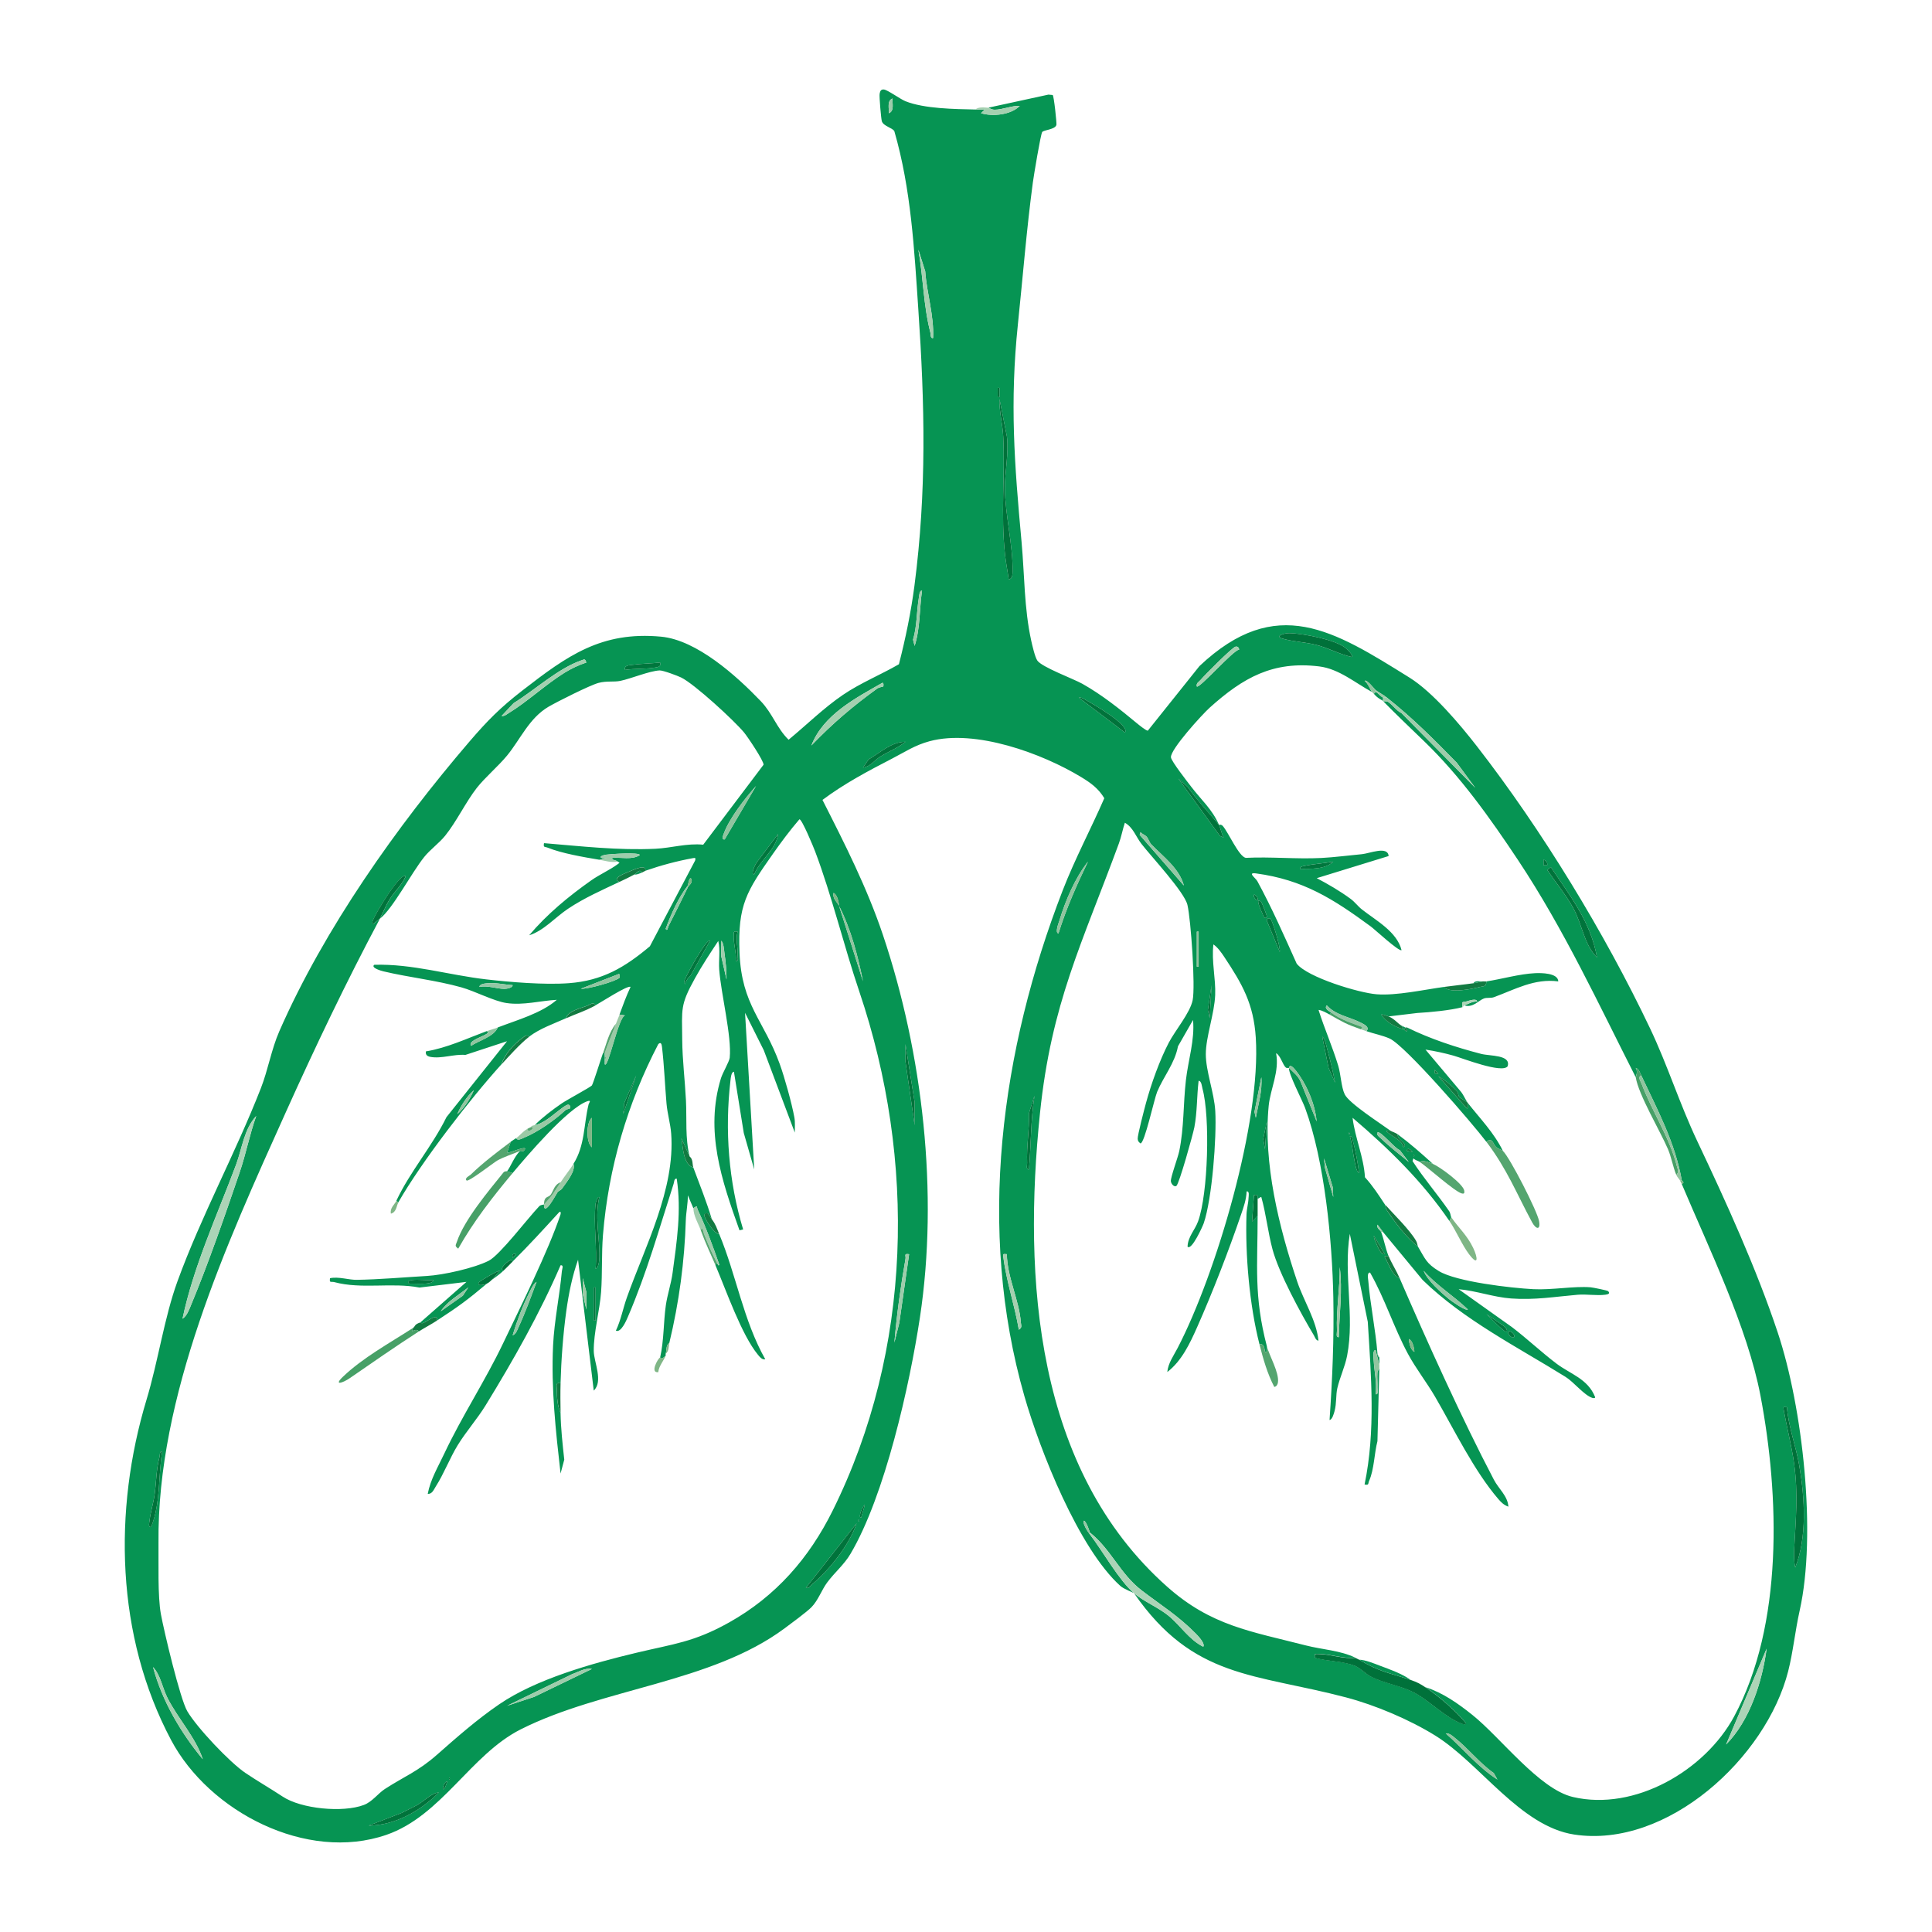 <?xml version="1.0" encoding="UTF-8"?>
<svg id="Calque_1" data-name="Calque 1" xmlns="http://www.w3.org/2000/svg" viewBox="0 0 800 800">
  <defs>
    <style>
      .cls-1 {
        fill: #54a56f;
      }

      .cls-2 {
        fill: #94c7a5;
      }

      .cls-3 {
        fill: #acd4b7;
      }

      .cls-4 {
        fill: #00733b;
      }

      .cls-5 {
        fill: #069453;
      }

      .cls-6 {
        fill: #a5d0b0;
      }

      .cls-7 {
        fill: #00763d;
      }

      .cls-8 {
        fill: #00713a;
      }

      .cls-9 {
        fill: #9eccab;
      }

      .cls-10 {
        fill: #47a067;
      }

      .cls-11 {
        fill: #7fb686;
      }

      .cls-12 {
        fill: #127a41;
      }

      .cls-13 {
        fill: #9bc9a5;
      }

      .cls-14 {
        fill: #91c49f;
      }
    </style>
  </defs>
  <path class="cls-5" d="M403.94,45.36c1.27.03,2.55-.03,3.81,0l-1.52,1.51c4.78,1.48,12.43.7,16.03-3.04-3.32-.12-7.18,1.61-10.37,1.6-1.46,0-2.38-.83-2.62-.85l24.85-5.4,1.77.16c.53.33,1.72,11.77,1.55,12.37-.54,1.97-5.22,2.07-5.88,2.95s-3.53,18.29-3.88,20.92c-2.59,19.31-4.17,39.31-6.19,58.69-3.39,32.58-1.46,57.69,1.51,90.06,1.26,13.71,1.04,27.49,4.02,41.01.44,1.98,1.52,6.7,2.51,8.17,1.83,2.73,14.89,7.53,18.63,9.62,8.09,4.54,15.55,10.5,22.59,16.34.73.61,3.95,3.22,4.54,3.08l21.38-26.74c31.86-30.06,55.73-14.67,86.94,4.75,9.66,6.01,20.91,19.39,27.99,28.5,26.83,34.55,52.91,77.33,71.7,116.86,7.31,15.39,12.1,30.98,19.6,46.81,11.91,25.14,24.42,52.63,33.21,79,10.35,31.06,16.19,83.48,9.09,115.2-1.91,8.54-2.71,17.04-4.74,25.03-9.09,35.86-50.07,73.57-88.65,67.68-22.3-3.41-38.92-29.44-57.51-40.98-10.63-6.6-24.79-12.6-36.89-15.79-37.92-9.99-63.24-7.64-87.81-43.13,4.02,3.39,9.92,5.8,14.11,9.18,5.01,4.03,8.58,10,14.53,12.95.86-1.27-1.89-4.22-3.02-5.37-7.36-7.48-14.53-11.85-22.5-17.96-8.91-6.83-12.73-17.09-21.44-23.98-2.42-7.94-4.46-5.04,0,.76,5.29,6.87,12.19,19.25,18.33,24.42-.18-.27-4.19-1.67-5.72-3.06-17.27-15.58-33.24-55.99-39.72-78.6-19.82-69.17-9.74-143.22,15.85-209.33,5.04-13.02,11.67-25.45,17.25-38.23-2.46-4.06-5.59-6.33-9.57-8.74-16.28-9.88-43.81-19.92-62.7-14.88-6.19,1.65-10.37,4.52-15.66,7.25-9.96,5.14-19.78,10.35-28.77,17.08,9.25,18.21,18.48,36.43,25.01,55.84,16.53,49.15,23.13,107.04,15.34,158.47-4.23,27.93-14.51,73.85-28.78,97.93-2.63,4.44-6.5,7.6-9.6,11.77-2.33,3.12-3.72,7.38-6.53,10.27-1.81,1.87-8.68,6.93-11.11,8.74-30.45,22.62-75.42,24.75-109.32,41.86-20.7,10.45-32.74,35.78-55.59,43.66-33.05,11.4-73.4-9.62-89.12-39.21-22.95-43.19-24.01-95.2-10.2-140.96,4.86-16.09,7.34-33.99,12.81-49.02,9.86-27.09,24.09-53.2,34.54-79.97,2.98-7.62,4.35-16.09,7.66-23.64,18.65-42.51,48.6-84.78,78.65-119.83,7.57-8.83,12.84-14.14,22.16-21.36,18.42-14.26,32.56-24.46,57.24-22.15,14.77,1.38,31.19,16.17,41.27,26.68,4.91,5.12,6.63,11.21,11.54,16,7.46-6.15,14.47-13.11,22.49-18.57,7.34-4.99,15.55-8.27,23.19-12.69,2.73-10.61,5.01-21.61,6.43-32.5,5.1-39.17,4.29-75.03,1.61-114.39-1.69-24.9-2.97-49.76-9.93-73.83-.76-1.43-4.58-2.08-5.19-4.16-.31-1.04-1.1-10.21-.91-11.3s.49-1.92,1.77-1.81c1.49.13,6.81,4,8.92,4.85,7.78,3.12,20.45,3.26,29.01,3.44ZM368.05,46.89c2.38-.96,1.36-4.13,1.51-6.11-2.38.96-1.36,4.13-1.51,6.11ZM386.37,140c.44-9.34-2.59-18.36-3.26-27.65l-2.84-8.98c2.03,11.33,2.08,23.16,4.97,34.33.23.87-.05,2.48,1.12,2.29ZM413.86,164.43v-3.81h-.75v3.81h.75ZM417.69,239.99c1.62-.43,1.56-2.1,1.59-3.43.26-10.28-3.11-23.7-3.18-34.34-.05-6.74,1.66-14.38.85-21.41l-3.08-15.61c-.17,5.12,1.31,10.58,1.55,15.61.79,16.34-1.09,31.9.74,48.87.37,3.42,1.09,6.9,1.53,10.31ZM378.73,267.46c2.35-7.32,1.95-15.28,3.06-22.89-1.11-.15-1.16,2.07-1.3,2.88-.98,5.76-.73,11.76-2.42,17.44l.66,2.57ZM559.72,272.04c.8-.72-2.05-3.32-2.67-3.81-4.32-3.41-17.47-5.91-23.03-6.06-2.16-.06-6.44,1.23-2.97,2.26,4.26,1.28,9.65,1.46,14.16,2.65,5.04,1.32,9.45,3.83,14.5,4.96ZM513.14,268.98c-.17-.82-.63-1.42-1.57-1.2-1.36.33-12.83,11.85-14.47,13.8-.72.86-1.85,1.24-1.52,2.67.96,1.07,15.17-15.2,17.56-15.28ZM242.81,274.33c-.58-1.64-.75-1.34-2.03-.9-9.67,3.31-19.37,12.34-28.1,17.73l-4.99,5.31c1.24.16,2.04-.63,2.98-1.21,7.54-4.58,15.34-11.88,23.04-16.66,2.72-1.69,6.05-3.28,9.1-4.27ZM273.35,274.34c-3.8.41-7.87.45-11.64.98-1.21.17-3.44.16-2.87,2.07,3.89-.62,8.7-.3,12.42-.97,1.32-.24,2.52-.33,2.08-2.08ZM568.12,286.55c-6.94-3.77-13.7-9.6-21.85-10.6-19.19-2.36-31.54,4.66-45.36,17.08-3.07,2.76-16.33,17.29-16.05,20.56.14,1.62,6.92,10.25,8.44,12.24,4.1,5.38,8.65,9.27,11.43,15.67-4.34-5.16-9.07-10.11-12.99-15.67l-3.8-3.41,17.17,23.67,1.54.76c-.79-1.66-1.2-3.72-1.91-5.35.05.06.91-.24,1.57.5,2.35,2.64,6.64,12.65,9.52,13.22,10.4-.53,20.92.58,31.33.05,5.14-.26,11.46-1.08,16.76-1.57,3.23-.3,10.75-3.55,11.08.77l-29.77,9.16c4.74,2.48,9.69,5.37,13.99,8.54,1.83,1.34,3.05,3.11,4.74,4.43,5.86,4.6,14.45,9.17,16.39,16.81-.87.91-11.17-8.63-12.74-9.78-15.62-11.48-28.09-19.36-47.52-21.97-3.76-.51-.2,1.84.57,3.25,6.02,11.06,11.11,22.63,16.27,34.11,4.44,5.69,25.84,12.14,33.12,12.69,8.18.63,19.42-1.88,27.86-3.04,2.39,2.8,11.52.86,14.9.01,1.62-.41,2.58.04,2.66-2.3,6.2-.91,13.63-3.11,20.22-3.41,2.52-.11,9.45-.12,9.56,3.41-9.91-1.32-17.97,3.36-26.67,6.54-1.24.45-2.84.09-4.07.51-2.18.74-4.54,4.02-8.2,2.87,1.57-.47,3.33-1.76,5.34-1.54-.08-1.6-3.52-.33-4.35-.11-1.93.51-2.02-.34-1.76,2.41-5.18,1.33-13.29,2.09-18.61,2.39l-11.94,1.43c-.62-.25-2.7-1.04-3.05-.76,2.11,3.22,5.66,5.04,9.16,6.1.79.24,1.74,2.15,1.53-.76,9.62,4.74,20.28,8.23,30.68,10.93,3.7.96,12.45.32,10.97,5.13-2.27,3.14-18.77-3.38-22.4-4.4s-7.71-1.92-11.62-2.5l14.82,17.6c.86,1.07,1.93,3.49,2.74,4.53-.23-.5-2.92-1.82-3.57-2.55-.47-.53-.4-1.8-.98-2.42-1.82-1.95-5.31-4.87-7.66-6.11l11.82,13.36c.65,0,.47-2.09.38-2.29,5.02,6.4,10.88,12.35,14.51,19.84-.39-.39-1.85-.84-2.67-1.5-1.46-1.17-1.52-4.37-4.2-2.31-5.65-7.48-33.55-39.84-40.07-42.75-2.91-1.3-6.49-1.97-9.56-3.04,1.51-1.77-1.06-2.84-2.26-3.47-4.51-2.39-10.38-3.05-14.17-7.21-1.27,1.36,1.12,2.45,1.91,3.05l-.76.76c-1.28-.73-3.11-1.78-4.56-1.92,2.46,7.81,5.79,15.29,8.16,23.13,1.07,3.54,1.23,8.82,2.68,11.82,1.79,3.72,14.85,12.06,18.92,15.05-2.58-.13-1.52.38-.25,1.39,2,1.58,5.13,2.79,5.6,5.47,2.37-1.28-2.91-3.43-2.3-5.34,5.02,3.71,9.9,7.99,14.51,12.21-1.36-.57-4.33-1.76-5.35-.76-.8-.56-1.99-.72-2.68-1.52l-.37,1.13c4.65,7.21,10.31,13.7,15.17,20.75.6.87.6,2.16.86,2.54l-.76,1.53c-11.13-16.32-25.12-29.99-40.1-42.74,1.01,8.32,4.64,16.23,5.13,24.64,3.2,3.49,5.65,7.3,8.24,11.23.27.42.28,1.64.88,2.52,3.61,5.34,7.8,10.98,12.87,15.03,2.94,4.91,3.31,6.83,8.63,10.07,7.25,4.41,29.97,7.02,39.1,7.48,7.78.39,16.7-1.33,23.7-.78,1.01.08,6.95,1.31,7.22,1.56,1.15,1.06-.08,1.39-1.13,1.52-3.53.45-7.78-.3-11.46.01-9.38.8-17.72,2.26-27.53,1.54-7.24-.53-14.49-3.2-21.73-3.84l22.08,15.7c6.31,4.81,12.15,10.35,18.46,15.13,5.65,4.28,12.98,6.27,15.96,13.81.16.52-.63.53-1.13.37-3.47-1.13-7.6-6.53-11.13-8.72-20.07-12.47-42.04-23.52-59.15-40.11l-16.41-19.86-2.28-3.05c-.55,1.5,1.22,2.27,1.52,3.05,1.13,2.98,1.8,6.85,3.05,9.92-2.45-.2-1.55.42-.79,1.93,1.14,2.24,2.84,6.75,5.37,7.23,11.52,26.59,25.65,57.91,39.04,83.48,2.01,3.84,5.74,6.74,6.01,11.16-1.79-.62-2.93-1.71-4.13-3.11-10.11-11.71-18.44-29.04-26.25-42.45-3.5-6.01-7.93-11.61-11.24-17.77-5.84-10.88-9.53-22.84-15.65-33.59-1.36-.13-.81,2.58-.74,3.41.82,9.93,2.99,20.01,3.8,30.16.11,1.36.76,1.44.76,1.53.05,1,.03,2.05,0,3.05l-1.54-6.1c-1.33,0-.84,3.34-.79,4.23.24,4.63,1.38,9.29.81,14.08,1.33.18.72-1.74.76-2.66.07-2.05-.16-4.13-.03-6.18.06-1,.79-1.74.8-1.85l-.78,30.14c-1.33,5.05-1.34,11.73-3.45,16.43-.53,1.17.09,1.88-1.88,1.51,4.61-22.22,2.72-44.89,1.33-67.35l-7.44-36.44c-2.72,16.7,2.09,33.77-1.11,50.41-.89,4.63-3.01,8.95-4.06,13.5-.66,2.85-.26,6.21-1.16,9.52-.25.92-.93,3.52-2.06,3.65,1.17-16.98,1.89-33.76,1.56-50.78-.46-23.41-3.56-56.25-11.67-78.41-1.17-3.19-7.03-14.38-6.69-16.59,1.86,1.88,3.92,3.3,4.98,6.09l6.47,16.04c-.5-5.75-2.79-11.88-5.71-16.8-.37-.62-5.23-8.69-5.74-5.33-.09-.09-.89.18-1.32-.18-1.27-1.09-2.23-5.05-4.02-5.92,1.46,7.61-2.37,14.76-3.06,21.75-2.33,23.74,4.24,50.32,11.83,72.88,2.66,7.9,7.95,16.01,8.78,24.42-1.15-.18-1.42-1.44-1.92-2.27-5.45-9.11-14.45-25.65-17.11-35.56-1.9-7.07-2.65-14.62-4.65-21.7-.09-.1-1.43.82-1.52.77-.15-.09.61-2.29-1.52-1.52l-.79,11.05,2.32-2.66c0,20.92-1.63,33.29,3.82,54.19-.09,1.17.49,2.56-.75,2.28-.34-1.58-.37-3.52-2.3-3.05-4.15-16.2-5.95-37.11-5.38-53.84.08-2.35.76-4.46.84-6.81.03-.85.48-2.9-.79-2.7-.12,3.32-1.23,6.45-2.29,9.55-5.02,14.74-11.89,32.46-18.21,46.68-2.99,6.74-6.38,13.97-12.35,18.56.35-3.67,2.58-6.7,4.24-9.88,16.05-30.91,34.66-93.87,32.4-128.64-.91-13.97-5.56-22.09-13.11-33.46-1.13-1.71-2.73-3.96-4.44-5.09-.83,6.94,1.02,14.23.74,20.98-.32,7.73-3.87,17.31-3.88,24.43s3.49,16.02,3.92,23.63c.61,10.88-1.33,36.35-4.78,46.42-.36,1.06-4.99,11.47-6.7,9.7.14-4.15,3.06-6.89,4.37-10.51,4.15-11.46,5.01-43.2,1.83-54.84-.26-.95-.39-3.32-1.62-3.33-.77,6.4-.55,12.87-1.76,19.23-.57,2.97-6.28,23.38-7.42,24.27-.85.66-2.17-.71-2.31-1.91-.17-1.54,2.94-9.87,3.49-12.56,2-9.75,1.6-19.43,2.74-29.32.96-8.36,3.72-16.67,2.95-24.9l-6.24,10.92c-1.31,7.05-6.06,12.62-8.63,18.86-1.23,3-5.18,21.32-6.89,21.34-.72-.59-1.07-.88-1.16-1.87-.13-1.37,2.82-12.6,3.45-14.91,2.16-7.93,5.63-17.66,9.42-24.93,2.65-5.08,8.81-12.32,9.89-17.59,1.18-5.71-.71-33.26-2.16-39.48-1.25-5.34-15.01-20.05-19.03-25.25-2.29-2.96-3.45-6.84-6.88-8.76-.93,2.81-1.46,5.81-2.48,8.59-15.19,41.31-27.97,66.2-32.66,111.61-7.08,68.49-2.02,147.63,52.69,196.17,18.23,16.18,34.49,18.41,57.4,24.29,6.7,1.72,14.27,2.04,20.5,5.08-4.88.53-10.17-1.48-14.87-1.56-1.57-.03-2.24-.43-1.93,1.55,5.01,1.5,12.18,1.4,16.81,3.43,2.18.96,4.05,3.15,6.35,4.34,5.32,2.75,12,3.68,17.34,6.33,6.59,3.26,13.49,10.69,20.38,13.21.55.2,1.64.56,1.73-.2-4.62-5.47-10.84-10.87-16.8-14.89,7.25,2.29,13.58,6.8,19.44,11.48,11.69,9.34,27.63,30.69,41.6,33.98,25.62,6.03,54.76-11,66.78-33.33,20.43-37.94,18.78-91.53,10.91-132.86-5.37-28.25-21.35-60.99-32.59-87.63l.65-.48c.14-.55-.62-.88-.65-1.05-2.84-15.89-9.99-29.02-16.8-43.5-.52-1.1-.97-2.68-2.28-3.05,1.12,1.67-.04,3.61,0,3.82-15.51-30.55-29.71-61.25-48.7-89.85-11.59-17.45-23.96-34.8-38.73-49.06-5.8-5.6-11.75-11.25-17.18-16.79-.62-.63-2.1-.97-3.82-3.05l.76-.76c1.11.45,2,1.97,3.05,2.29.08.42-.12,1.43,0,1.53.17.14,1.48-.16,2.25.39,1.87,1.34,3.25,3.5,5.4,4.56l30.53,30.92-7.61-10.32c-9.42-9.63-18.46-18.73-29.04-27.07-1.56-1.23-3.46-2.17-4.58-3.05-.51-.4-3.72-4.67-4.58-3.81,1.49,1.15,2.25,3.51,3.05,4.57ZM248.16,356c-6.42-1.08-15.44-2.6-21.38-5-1.22-.49-1.87.08-1.52-1.87,15.41,1.27,30.7,3.06,46.23,2.32,6.41-.31,13.02-2.36,19.7-1.68l24.98-33.11c.14-1.53-6.54-11.51-8.05-13.33-4.13-5-20.6-20.13-26.07-22.79-1.56-.76-7.57-3.01-8.95-2.93-4.31.24-11.75,3.39-16.2,4.32-2.77.58-5.58-.08-9.08.85s-17.12,7.78-20.68,9.86c-8.02,4.69-11.71,13.58-17.18,20.23-3.62,4.4-9.18,9.1-12.54,13.4-4.53,5.8-8.43,14.01-13.08,19.77-2.54,3.14-6.23,5.74-8.71,8.85-5.26,6.57-13.05,21.49-18.34,25.55,1.46-2.74,2.45-5.5,4.26-8.33,2.19-3.41,4.9-5.65,6.43-9.21-1.5-1.51-7.33,7.5-7.95,8.45-1.5,2.3-5.06,7.94-5.78,10.25-.12.39-.21,1.25.37,1.13.73-.98,1.74-1.57,2.68-2.29-13.87,26.01-26.89,53.3-39.08,80.39-24.5,54.41-53.22,117.29-52.59,178,.09,8.24-.38,22.04.99,29.54,1.29,7.07,7.95,35.13,10.93,40.21,3.96,6.74,17.56,21.17,24.07,25.56,5.07,3.42,10.33,6.42,15.41,9.78,7.74,5.13,24.98,6.74,33.62,3.48,3.48-1.31,5.83-4.73,8.68-6.59,8.06-5.24,13.78-7.29,21.65-14.24,8.21-7.24,16.53-14.56,25.72-20.85,15.32-10.49,38.55-16.97,56.59-21.29,15.66-3.75,23.97-4.41,38.57-12.58,19.38-10.84,33.17-26.65,42.95-46.37,33.03-66.62,34.6-145.13,11.02-214.87-6.37-18.84-11.4-39.78-18.3-58.04-.7-1.85-5.43-13.32-6.5-13.33-3.9,4.54-7.49,9.35-10.93,14.25-10.89,15.48-14.7,21.17-13.88,41.07.9,21.77,10.03,27.76,16.63,45.96,2.01,5.53,5.04,16.43,6.08,22.16.38,2.09.15,4.21.18,6.3l-12.84-34.09-7.76-15.51,3.8,64.87-4.33-15.12-4.07-25.32c-1.13-.06-1.34,2.72-1.43,3.52-2.42,20.64-.78,41.9,5.24,61.75l-1.51.37c-7.39-20.68-14.4-41.09-7.67-62.99.68-2.21,3.47-6.95,3.62-8.46.9-8.77-3.64-26.63-4.35-36.55-.28-3.91.5-7.97-.39-11.82-3.35,5.05-6.75,10.21-9.68,15.51-6.15,11.11-5.35,12.54-5.25,25.35.07,8.46,1.13,16.78,1.55,25.16.39,7.79-.39,15.6,1.54,23.27l-3.44-7.62c.67,3.61.72,10.89,4.97,12.2,2.62,7.07,5.5,14.13,7.64,21.37-.53-.71-1.44-2.19-1.54-2.28-.5-.43-1.88-.27-1.48,1.09.42,1.44,4.01,7.36,6.07,7.29,7.07,16.97,10,35.81,19.09,51.89-1.4.24-2.27-.96-3.05-1.9-6.76-8.19-13.17-26.68-17.57-37.01-.15-.46.43-.8.76-.76.04,0,.57,1.49.77.37-2.54-7.27-5.52-15.53-8.84-22.49-.69-1.44.22-2.18-1.86-.78l-2.28-5.34c.05,3.32-.74,7.06-.84,10.3-.52,17.07-2.76,33.89-6.81,50.75-1.54,1.15-1.08,3.21-1.53,4.58-.08.23.08.54,0,.76-2.02,2.07-2.14.69-2.29.76,1.61-7.08,1.35-14.61,2.37-21.68.61-4.24,2.18-8.93,2.77-13.26,1.77-13.08,3.73-25.88,1.73-39.09-1.1-.18-1.03,1.32-1.29,2.12-6.07,18.86-11.02,36.67-18.94,55.11-.64,1.49-2.83,6.64-4.97,5.72,2.08-4.4,2.95-9.23,4.56-13.76,7.51-21.12,20.05-44.87,18.34-67.89-.29-3.95-1.57-8.24-1.93-12.39-.68-7.83-.95-15.64-1.88-23.51-.13-1.08-.43-2.19-1.52-1.13-12.8,24.55-20.65,51.29-22.91,79-.63,7.79-.22,15.9-.78,23.64-.55,7.54-3.12,16.91-3.04,24.43.05,4.62,4.05,12.55,0,16.41l-6.5-54.19c-2.41,6.78-3.85,13.96-4.85,21.09-1.35,9.66-2.13,20.53-2.4,30.04-2.24-.44-1.55,1.19-1.54,2.65.03,3.06.19,6.77,1.54,9.57.12,6.55.83,12.91,1.54,19.43l-1.53,5.75c-2-17.62-3.96-35.27-3.1-53.08.5-10.26,2.71-20.5,3.64-30.72.08-.84.91-2.6-.54-2.44-8.71,20.16-19.54,39.25-31,57.94-3.53,5.75-8.1,10.86-11.63,16.62-3.2,5.22-5.77,11.94-9,16.96-.8,1.24-1.54,3.34-3.37,3.11,1.14-5.99,4.28-11.18,6.78-16.5,7.32-15.57,16.95-30.17,24.42-45.81,7.13-14.91,18.76-38.31,23.77-53.33.24-.73.08-1.69-.75-.75-6.26,6.87-12.5,13.67-19.09,20.23l-.4-.77c-1.41.32-5.4,3.58-3.42,4.58-2.82,2.63-4.82,3.61-6.87,5.34,1.71-.87,4.15-3.71,5.35-5.33-1.15-.03-8.08,4.22-8.39,4.59-1.74,2.06,2.16,1.21,3.05.75-7.85,6.62-11.75,9.48-20.62,15.26.56-3.44-3.9.29-5.64.98-.93.37-1.18-.23-1.24-.21l19.09-16.78-19.47,2.35c-11.5-2.23-23.87.8-35.27-2.25-1.32-.35-2.12.54-1.76-1.63,3.56-.74,7.79.73,10.99.68,9.44-.14,19.76-1.06,29.1-1.6,6.83-.4,19.52-3.22,25.62-6.3,4.6-2.32,16.4-17.89,20.94-22.6.62-.64,1.79-.57,1.93-.71-.09,5.58,5.15-4.43,5.62-5.07.42-.56,1.39-.82,1.88-1.52,1.67-2.4,5.8-7.34,4.71-10.21,4.8-7.68,4.18-15.95,6.27-24.64.14-.56,1.39-1.97-.53-1.3-8.18,2.89-24.93,22.57-30.94,29.76l-2.29-.76c1.47-1.82,2.89-5.94,5.35-8.4.17-.17,1.33.19,1.52,0,3.13-3.19-6.5,1.11-6.87.76l1.52-4.58c.96-.73,1.59-1.03,2.29-1.53.48,1.33,2.43.15,3.25-.18,5.68-2.33,12.52-7.13,17.01-11.29.6-.56,1.8-.65,1.89-.76.41-.46.19-2-1.13-1.5-1.63.62-6.53,5.01-8.86,6.41-1.97,1.18-2.68,1.53-4.52,1.97,3.23-3.25,7.43-6.43,11.21-9.02,2.26-1.54,11.73-6.62,12.45-7.4.48-.52,3.8-11.19,4.59-13.35h.76c-.11.4.06,1.03,0,1.53-.03.24-.01.52,0,.76.05.76-.04,1.53,0,2.29,1.46,1.74,5.63-19.72,8.39-20.23l-2.29-.38c1.4-3.8,2.8-7.69,4.58-11.44-1.06-.89-12.62,6.6-14.51,7.62-.75-1.6-2.35-.29-3.33.11-3.03,1.22-8.08,2.15-8.89,5.24-5.1,2.28-10.83,4.25-15.27,7.63-1.07-1.17-1.94-.07-2.84.57-3.49,2.49-7.35,6.73-8.61,10.87-13.2,14.59-33.09,40.35-42.76,57.24l-.76-.76c5.67-12.06,14.79-22.47,20.75-34.6l25.07-31.43-17.24,5.67c-4.68-.42-9.85,1.66-14.45.82-1.31-.24-2.14-.81-1.91-2.28,8.72-1.43,16.93-5.32,25.2-8.4,1.7.6-1.13,1.72-1.51,1.93-1.21.67-6.27,2.34-4.99,4.17,3.32-2.22,9.39-3.77,11.08-7.62,8.04-3.1,18.03-5.85,24.44-11.44-6.87.38-13.86,2.36-20.82,1.34-5.26-.77-13.03-4.91-18.7-6.5-10.47-2.94-21.71-4.11-32.31-6.63-.6-.14-5.37-1.43-3.77-2.71,15.71-.48,30.82,4.25,46.28,6.03,9.98,1.15,24.13,2.34,34.27,1.59,13.89-1.03,23.19-6.54,33.58-15.28l18.72-35.48c.38-1.18.02-1.19-.99-1-6.65,1.21-13.25,2.99-19.61,5.21.52-3.09-5.38-.22-6.86.4-1.26.52-7.63,2.8-3.83,4.18-7.34,3.47-14.5,6.6-21.31,11.14-5.27,3.51-10.15,9.18-16.11,10.99,7.45-8.79,16.33-16.13,25.72-22.75,3.44-2.42,7.76-4.33,10.9-6.66,1.2-.89.83-.51.03-1.11-1.13-.86-2.38-.37-2.29-1.52,3.76-.35,8.1.95,11.46-1.15-.01-1.31-12.41-.41-13.95-.19-2.98.44-3.1,1.78.19,1.34l-3.05.76ZM365.75,284.25c.06-.06.28-1.61-.37-1.51-11.18,6.38-24.5,13.26-29.4,25.94,8.72-9.08,17.07-16.19,27.23-23.56.78-.56,2.44-.78,2.54-.88ZM465.79,303.33c2.39-2.89-13.44-11.97-15.53-13.09-1.14-.61-2.2-1.55-3.56-1.4l19.09,14.49ZM374.92,307.16c-5.85,0-10.44,4.55-15.25,7.29l-2.31,3.38c2.98-.32,4.71-3.04,7.23-4.59,3.41-2.1,7.35-3.58,10.33-6.08ZM300.07,347.6l12.98-22.13c-4.58,5.13-11.03,13.33-13.39,19.82-.26.72-1.01,2.48.4,2.31ZM474.69,346.34c-.62-.65-1.82-.96-2.41-1.78l-.37,1.13,18.31,21c-1.86-7.11-8.65-12.02-13.48-17.04-.9-.94-1.15-2.36-2.05-3.3ZM312.29,362.1c2.4-6.01,9.04-10.26,9.93-16.78l-9.02,11.96c-.35.62-2.58,4.64-.91,4.82ZM640.66,358.29c.23-1.05-.41-2.03-1.52-2.29v2.29s1.52,0,1.52,0ZM438.29,386.53c3.19-10.29,7.55-20.08,12.22-29.76-5.34,6.77-9.34,16.16-11.83,24.42-.29.96-1.97,5.06-.39,5.34ZM552.08,356.77c-3.7.71-8.03.95-11.64,1.72-.74.16-2.29.27-2.1,1.31,4.25-.06,10.56.25,13.74-3.04ZM642.18,359.06l-1.5,1.13c3.41,5.15,7.89,10.53,10.81,15.91,3.73,6.86,4.42,15.05,9.79,20.36-2.59-14.82-11.09-25.36-19.1-37.39ZM284.81,366.69c-3.94,5.07-6.92,11.85-9.18,17.92.8,1.22.9-.57,1.17-1.11,2.68-5.34,5.42-10.68,8.01-16.05.41-.85,2-1.71,1.54-3.42-.87-1.38-1.25,1.6-1.54,2.66ZM347.43,375.08l9.92,31.29c-2.13-10.67-4.98-21.56-9.92-31.29-.13-1.53-.69-4.63-2.28-5.34-.47,2.41,1.48,3.76,2.28,5.34ZM520.77,372.79c.51-.96-1.22-2.66-1.51-2.29-.51.96,1.22,2.66,1.51,2.29ZM522.29,373.56c-2.89-2.82-.08,3.78.41,4.59.26.43.71,2.95,1.89,1.5.21-.25-2.07-5.87-2.3-6.1ZM526.11,380.43c-.3-.3-2.08-.27-1.44,1.06l5.26,12.68c.38-1.95-3.05-12.96-3.82-13.73ZM305.43,385.78c-2.12-.32-1.44.36-1.53,1.89-.22,3.6,1.11,6.74.78,10.31,1.33.18.72-1.73.75-2.66.13-3.35-.9-6.47,0-9.54ZM496.34,400.27v-14.5h-.76v14.5h.76ZM286.05,403.81l7.92-14.23c-1.24-1.41-10.31,15.06-10.57,16.54.15,2.39.19,1.21.81.02.87-1.67,1.45-1.74,1.84-2.33ZM300.84,405.61c.02-3.62-.33-7.38-.86-10.96-.18-1.21-.33-4.6-1.41-5.06l.09,6.39,2.19,9.63ZM256.55,404.84c.06-.06.28-1.61-.37-1.51l-15.66,6.09c2.79.24,14.6-3.07,16.03-4.58ZM212.26,407.91c-3.56-.19-6.65-1.05-10.31-.77-.88.07-3.42.23-3.42,1.52,3.47-.69,7.11.78,10.28.81.77,0,3.49-.33,3.46-1.56ZM500.91,421.64l.76-13.73-1.51,10.31.75,3.42ZM552.84,448.35c-.91-4.65-1.98-9.34-3.26-13.9-.39-1.39-.87-4.47-2.07-5.17l2.64,12.99,2.69,6.08ZM378.73,465.91v-9.53s-3.8-24.05-3.8-24.05v7.24s3.8,26.34,3.8,26.34ZM595.61,444.53l-1.52-1.52c-.22,1.59-.08,1.74,1.52,1.52ZM258.07,461.32l5.35-16.02-4.93,11.47-.41,4.55ZM520,462.85c1.01-5.55,2.75-11.06,2.29-16.78l-2.84,14.33.55,2.46ZM189.36,461.33c2.87-2.4,5.38-6.45,6.86-9.92-2.78,2.43-5.51,6.61-6.86,9.92ZM426.07,484.22c.89-10.2.69-20.41,2.29-30.52l-2.28,7.25c.19,6.95-1.06,13.66-.77,20.61.04.93-.58,2.84.76,2.66ZM75.58,546.05c1.87-1.15,2.82-3.96,3.63-5.91,6.99-16.77,14.16-37.43,20.05-54.76,2.6-7.65,4.11-15.68,6.85-23.29-5.08,5.46-5.86,13.49-8.38,20.24-7.81,20.9-17.57,41.93-22.15,63.72ZM245.1,475.07v-12.21c-2.42,1.79-2.46,10.32,0,12.21ZM523.82,475.83l.76-11.44-1.51,7.25.75,4.19ZM558.57,468.96v.76c.5-.25.5-.51,0-.76ZM583.38,481.17l-3.8-4.97c-1.63-.24-8.15-8.3-9.17-7.24-.82.85,1.1,2.11,1.6,2.6,3.52,3.41,7.62,6.47,11.38,9.61ZM562.77,485.75c-.56-4.26-1.37-9-2.52-13.13-.22-.78-.19-2.31-1.29-2.13.98,3.23,1.17,6.67,1.87,9.94.29,1.37.7,4.65,1.93,5.31ZM582.63,476.59l2.27.4c-.78-1.17-2.41-1.9-2.27-.4ZM585.3,478.12v.76c.5-.25.5-.51,0-.76ZM552.07,495.67l-.19-4-3.61-12.02.34,3.85,3.47,12.17ZM246.63,498.35c-.97,8.41.72,18.49,0,27.09,1.63-.87,1.6-4.86,1.58-6.49-.13-7.67-1.87-15.39-.06-23.27-.81-.29-1.48,2.36-1.52,2.67ZM573.46,519.33l-4.57-7.62c.02,1.36.7,2.52,1.23,3.72.47,1.05,1.72,4.36,3.34,3.91ZM213.79,519.34c-1.6-.22-1.74-.08-1.52,1.52l1.52-1.52ZM376.44,519.34c-2.33-.36-1.25.56-1.49,1.92-2.01,11.45-3.63,23.11-4.61,34.7l2.05-8.25,4.05-28.38ZM416.92,519.33c-1.3-.01-1.65-.44-1.47,1.08,1.26,10.25,4.72,20.06,6.43,30.22,1.51-1.01.92-1.73.83-3.04-.63-9.02-5.71-18.89-5.79-28.25ZM554.37,553.68c.19-9.66,1.61-19.34.39-29.01.09,8.66-1.51,17.82-1.15,26.35.04.93-.58,2.84.76,2.66ZM607.83,542.23c-5.78-5.58-12.9-9.88-18.32-16.02,1.4,3.88,7.31,9.12,10.67,11.84,1.04.84,6.79,4.93,7.64,4.18ZM242.8,542.23v-7.24s-1.51-5.73-1.51-5.73v6.48s1.51,6.49,1.51,6.49ZM179.42,530.03c-2.8.24-6.07-.36-8.79,0-1.11.14-2.37.58-1.13,1.52,2.38-.08,4.8.19,7.18-.07.74-.08,2.87-.33,2.74-1.45ZM212.27,552.92c1.36-.43,1.88-2.12,2.42-3.29,2.72-5.86,5.24-12.73,7.49-18.84-1.38.82-2.48,3.36-3.19,4.81-2.66,5.41-5,11.53-6.72,17.32ZM182.48,542.99l9.17-6.47,2.27-3.44c-3.94,3.14-8.53,5.68-11.45,9.91ZM246.63,546.81v-13.74h-.76v13.74h.76ZM623.86,551.39c.61-.64-.83-2.24-1.58-2.61l-6.8-4.65c.86.55,7.65,8.03,8.38,7.25ZM626.92,553.68c.78-.77-1.49-3.06-2.28-2.28s1.49,3.06,2.28,2.28ZM585.67,559.78c-.06-1.52-.72-4.66-2.28-5.33.06,1.52.72,4.66,2.28,5.33ZM739.93,582.68c-1.32.05-1.61-.51-1.35.96,1.28,7.37,3.33,15.16,4.32,22.41,1.73,12.68.7,22.52.06,34.99-.13,2.59-.16,5.52.41,8.04,4.98-12.62,3.95-28.8,1.69-42.13-1.38-8.13-4.46-15.98-5.13-24.27ZM62.58,632.29c3.99-9.94,2.89-20.88,4.58-31.28-1.17-.19-.89,1.42-1.12,2.29-1.4,5.33-1.3,10.32-2.02,15.54-.49,3.56-1.73,7.42-2.11,10.88-.09.84-.68,2.75.66,2.57ZM356.58,628.47l1.53-5.33c-.74.16-3.02,5.2-1.53,5.33ZM355.45,629.24v.76c.5-.25.5-.51,0-.76ZM333.69,657.48c1.43.33,1.81-.8,2.67-1.52,7.17-5.99,15.42-16.35,18.33-25.17l-21,26.69ZM714.74,722.36c9.8-9.87,14.98-26.06,16.78-39.68l-16.78,39.68ZM83.97,728.46c-2.95-9.07-10.35-16.88-14.64-25.43-2.1-4.18-2.87-9.49-5.96-12.73,3.69,13.91,11.5,27.22,20.6,38.16ZM245.1,691.07c-3.01-.48-5.45,1.22-8.15,2.15l-26.97,13.1,11.2-3.68,23.92-11.57ZM620.04,736.86l-1.51-2.68c-5.77-3.99-10.62-10.25-16.03-14.5-1.12-.88-2.26-2.06-3.83-1.89,7.21,6.31,13.26,13.85,21.37,19.07ZM185.92,736.1v.76c.5-.25.5-.51,0-.76ZM184,740.67c.12-.11,1.2-2.52,1.16-3.03-1.6.29-2.36,4.2-1.16,3.03ZM181.72,742.21c-3.33.37-5.97,3.54-8.93,5.19-2.15,1.2-4.41,2.19-6.59,3.34l-13.5,5.2c10.71-.03,21.69-6.19,29.01-13.72Z"/>
  <path class="cls-5" d="M581.86,425.46c.14.49-.47.99-.76.76-.11-.09-.41-1.22-.76-1.53.49.26,1.03.51,1.53.76Z"/>
  <path class="cls-6" d="M409.28,44.6c.23.02,1.15.84,2.62.85,3.19.01,7.05-1.73,10.37-1.6-3.6,3.73-11.25,4.51-16.03,3.04l1.52-1.51c-1.27-.04-2.55.02-3.81,0,.96-1.23,3.77-.88,5.35-.76Z"/>
  <path class="cls-8" d="M561.25,686.49c.42.2,1.26.6,1.53.76,9.03,5.31,11.96,5.2,21.38,8.4,2.49.84,3.94,1.59,6.11,3.05,5.96,4.02,12.17,9.42,16.8,14.89-.09.76-1.18.4-1.73.2-6.9-2.52-13.8-9.96-20.38-13.21-5.35-2.64-12.02-3.57-17.34-6.33-2.3-1.19-4.17-3.38-6.35-4.34-4.63-2.03-11.8-1.94-16.81-3.43-.31-1.98.36-1.58,1.93-1.55,4.7.08,9.99,2.09,14.87,1.56Z"/>
  <path class="cls-3" d="M75.58,546.05c4.58-21.79,14.34-42.82,22.15-63.72,2.52-6.75,3.3-14.78,8.38-20.24-2.74,7.62-4.25,15.64-6.85,23.29-5.88,17.33-13.06,37.99-20.05,54.76-.81,1.95-1.76,4.75-3.63,5.91Z"/>
  <path class="cls-8" d="M739.93,582.68c.66,8.28,3.75,16.14,5.13,24.27,2.26,13.33,3.29,29.52-1.69,42.13-.57-2.52-.54-5.46-.41-8.04.64-12.46,1.67-22.31-.06-34.99-.99-7.25-3.04-15.04-4.32-22.41-.26-1.48.04-.91,1.35-.96Z"/>
  <path class="cls-3" d="M451.28,634.58c8.71,6.89,12.54,17.15,21.44,23.98,7.97,6.11,15.14,10.48,22.5,17.96,1.13,1.15,3.88,4.1,3.02,5.37-5.95-2.96-9.52-8.92-14.53-12.95-4.19-3.38-10.09-5.78-14.11-9.18-6.14-5.18-13.04-17.55-18.33-24.42v-.76Z"/>
  <path class="cls-8" d="M417.69,239.99c-.44-3.41-1.16-6.89-1.53-10.31-1.83-16.98.05-32.54-.74-48.87-.24-5.03-1.72-10.49-1.55-15.61l3.08,15.61c.81,7.02-.89,14.67-.85,21.41.07,10.65,3.44,24.06,3.18,34.34-.03,1.33.02,3-1.59,3.43Z"/>
  <path class="cls-1" d="M622.34,476.59c2.99,2.96,14.14,24.76,14.94,28.97.74,3.95-1.28,3.51-2.87.57-6.53-12.09-10.28-21.9-18.94-33.36,2.68-2.06,2.74,1.15,4.2,2.31.83.66,2.28,1.11,2.67,1.5Z"/>
  <path class="cls-10" d="M209.97,484.99l2.29.76c-8.3,9.93-16.13,19.97-22.52,31.29-1.57-1.16-1.04-1.38-.56-2.82,3.11-9.22,13.08-21,19.26-28.69.56-.7,1.48-.49,1.53-.55Z"/>
  <path class="cls-8" d="M559.72,272.04c-5.05-1.13-9.46-3.64-14.5-4.96-4.52-1.19-9.9-1.37-14.16-2.65-3.47-1.04.81-2.32,2.97-2.26,5.56.15,18.7,2.65,23.03,6.06.62.49,3.47,3.09,2.67,3.81Z"/>
  <path class="cls-3" d="M714.74,722.36l16.78-39.68c-1.81,13.62-6.99,29.81-16.78,39.68Z"/>
  <path class="cls-9" d="M574.23,288.84c10.58,8.35,19.62,17.45,29.04,27.07l7.61,10.32-30.53-30.92c-2.15-1.06-3.53-3.22-5.4-4.56-.77-.55-2.08-.25-2.25-.39-.12-.1.08-1.11,0-1.53.39.12,1.05-.08,1.53,0Z"/>
  <path class="cls-4" d="M642.18,359.06c8,12.04,16.5,22.58,19.1,37.39-5.37-5.3-6.06-13.5-9.79-20.36-2.93-5.39-7.4-10.76-10.81-15.91l1.5-1.13Z"/>
  <path class="cls-6" d="M365.75,284.25c-.1.1-1.76.31-2.54.88-10.16,7.37-18.51,14.48-27.23,23.56,4.9-12.69,18.22-19.56,29.4-25.94.66-.1.43,1.45.37,1.51Z"/>
  <path class="cls-6" d="M83.97,728.46c-9.1-10.94-16.92-24.25-20.6-38.16,3.09,3.24,3.86,8.55,5.96,12.73,4.29,8.55,11.7,16.36,14.64,25.43Z"/>
  <path class="cls-6" d="M242.81,274.33c-3.05.99-6.38,2.58-9.1,4.27-7.7,4.78-15.49,12.08-23.04,16.66-.95.58-1.74,1.37-2.98,1.21l4.99-5.31c8.73-5.39,18.44-14.41,28.1-17.73,1.28-.44,1.45-.74,2.03.9Z"/>
  <path class="cls-10" d="M679.61,445.3c-1.59.72-.27,2.36.1,3.33,4.3,11.49,11.66,22.35,14.65,34.23.34,1.35,1.04,2.43-.24,3.65-1.37-3.22-2.02-7.32-3.45-10.67-3.24-7.56-12.19-22.49-13.35-29.78-.03-.2,1.13-2.15,0-3.82,1.32.37,1.77,1.95,2.28,3.05Z"/>
  <path class="cls-1" d="M593.32,481.94c2.93,1.23,12.49,8.25,12.99,11.06.19,1.05-.05,1.47-1.14,1.14-2.92-.87-13.71-10.55-17.2-12.96,1.01-1,3.99.19,5.35.76Z"/>
  <path class="cls-14" d="M696.41,488.81h-.76c-.21-.49-1.08-1.24-1.53-2.29,1.29-1.22.58-2.3.24-3.65-2.99-11.88-10.35-22.74-14.65-34.23-.37-.98-1.69-2.61-.1-3.33,6.81,14.49,13.96,27.62,16.8,43.5Z"/>
  <path class="cls-1" d="M211.5,472.78l-1.52,4.58c.36.35,10-3.95,6.87-.76-.19.2-1.36-.16-1.52,0-2.87,1.22-6.79,2.46-9.41,3.95-1.57.9-11.96,9.02-12.73,8.26-1-.98,1.34-2.04,1.75-2.44,5.14-5.01,10.92-9.32,16.57-13.59Z"/>
  <path class="cls-4" d="M333.69,657.48l21-26.69c-2.91,8.82-11.17,19.19-18.33,25.17-.86.72-1.24,1.85-2.67,1.52Z"/>
  <path class="cls-4" d="M181.72,742.21c-7.32,7.53-18.3,13.7-29.01,13.72l13.5-5.2c2.18-1.15,4.44-2.14,6.59-3.34,2.96-1.65,5.6-4.81,8.93-5.19Z"/>
  <path class="cls-6" d="M386.37,140c-1.17.19-.9-1.43-1.12-2.29-2.89-11.17-2.94-23-4.97-34.33l2.84,8.98c.67,9.28,3.69,18.31,3.26,27.65Z"/>
  <path class="cls-9" d="M245.1,691.07l-23.92,11.57-11.2,3.68,26.97-13.1c2.7-.92,5.14-2.63,8.15-2.15Z"/>
  <path class="cls-1" d="M521.54,556.73c1.93-.47,1.96,1.47,2.3,3.05,1.25.28.66-1.12.75-2.28,1.01,3.87,5.1,10.8,4.59,14.84-.11.89-.55,1.82-1.53,1.95-2.87-5.52-4.58-11.53-6.12-17.55Z"/>
  <path class="cls-11" d="M600.96,504.07c2.95,4.31,6.54,7.39,9.07,12.69,1.92,4.03,2.26,7.87-1.77,2.53-2.79-3.7-5.38-9.75-8.07-13.69l.76-1.53Z"/>
  <path class="cls-4" d="M504.74,341.5c.71,1.63,1.12,3.69,1.91,5.35l-1.54-.76-17.17-23.67,3.8,3.41c3.93,5.55,8.65,10.5,12.99,15.67Z"/>
  <path class="cls-13" d="M221.43,465.91c1.84-.44,2.55-.79,4.52-1.97,2.33-1.4,7.23-5.79,8.86-6.41,1.32-.5,1.54,1.04,1.13,1.5-.09.1-1.28.2-1.89.76-4.49,4.16-11.32,8.96-17.01,11.29-.82.34-2.77,1.51-3.25.18,1.37-.97,2.49-2.59,4.58-3.82.15,1.52,1.98.49,2.28-.39.14-.43-.76-.34-.75-.38.11-.6,1.04-.65,1.53-.76Z"/>
  <path class="cls-4" d="M62.58,632.29c-1.35.18-.76-1.73-.66-2.57.38-3.45,1.61-7.31,2.11-10.88.72-5.23.62-10.21,2.02-15.54.23-.87-.05-2.48,1.12-2.29-1.7,10.4-.59,21.34-4.58,31.28Z"/>
  <path class="cls-6" d="M416.92,519.33c.08,9.36,5.16,19.23,5.79,28.25.09,1.31.68,2.03-.83,3.04-1.71-10.15-5.18-19.96-6.43-30.22-.19-1.51.16-1.09,1.47-1.08Z"/>
  <path class="cls-9" d="M376.44,519.34l-4.05,28.38-2.05,8.25c.98-11.59,2.59-23.26,4.61-34.7.24-1.36-.84-2.28,1.49-1.92Z"/>
  <path class="cls-9" d="M287.1,500.25c2.09-1.4,1.18-.66,1.86.78,3.32,6.96,6.3,15.23,8.84,22.49-.2,1.12-.73-.37-.77-.37-2.17-3.99-3.94-8.14-5.57-12.38-.2-.53-.53-3.28-1.3-1.36-1.08-2.97-2.97-5.82-3.05-9.16Z"/>
  <path class="cls-4" d="M157.28,380.43c-.94.72-1.95,1.3-2.68,2.29-.58.12-.49-.74-.37-1.13.73-2.31,4.28-7.95,5.78-10.25.62-.96,6.45-9.96,7.95-8.45-1.53,3.56-4.24,5.81-6.43,9.21-1.82,2.84-2.8,5.59-4.26,8.33Z"/>
  <path class="cls-4" d="M465.79,303.33l-19.09-14.49c1.36-.15,2.42.79,3.56,1.4,2.09,1.12,17.93,10.2,15.53,13.09Z"/>
  <path class="cls-14" d="M347.43,375.08c4.94,9.73,7.79,20.62,9.92,31.29l-9.92-31.29Z"/>
  <path class="cls-6" d="M513.14,268.98c-2.38.07-16.6,16.35-17.56,15.28-.33-1.43.8-1.82,1.52-2.67,1.64-1.95,13.11-13.48,14.47-13.8.94-.23,1.4.38,1.57,1.2Z"/>
  <path class="cls-14" d="M620.04,736.86c-8.12-5.22-14.17-12.77-21.37-19.07,1.58-.17,2.71,1,3.83,1.89,5.41,4.25,10.27,10.52,16.03,14.5l1.51,2.68Z"/>
  <path class="cls-12" d="M587.21,516.28c-5.07-4.05-9.25-9.7-12.87-15.03-.6-.88-.6-2.11-.88-2.52,3.82,4.28,10.06,10.24,12.88,15.02.55.93.59,2.08.86,2.54Z"/>
  <path class="cls-14" d="M438.29,386.53c-1.58-.28.1-4.37.39-5.34,2.49-8.26,6.49-17.66,11.83-24.42-4.67,9.68-9.03,19.47-12.22,29.76Z"/>
  <polygon class="cls-4" points="378.73 465.91 374.93 439.57 374.93 432.33 378.73 456.38 378.73 465.91"/>
  <path class="cls-4" d="M426.07,484.22c-1.33.18-.72-1.73-.76-2.66-.29-6.95.96-13.66.77-20.61l2.28-7.25c-1.6,10.12-1.4,20.33-2.29,30.52Z"/>
  <path class="cls-13" d="M256.56,420.11l2.29.38c-2.76.51-6.93,21.96-8.39,20.23-.05-.76.04-1.53,0-2.29l.75-.38-.75-.38c.06-.49-.11-1.12,0-1.53.79-2.92,3.35-8.71,4.58-12.21.54-1.53,1.11-2.67,1.53-3.82Z"/>
  <path class="cls-2" d="M607.83,542.23c-.85.74-6.6-3.34-7.64-4.18-3.37-2.72-9.28-7.96-10.67-11.84,5.42,6.14,12.54,10.44,18.32,16.02Z"/>
  <path class="cls-4" d="M374.92,307.16c-2.98,2.5-6.92,3.98-10.33,6.08-2.52,1.55-4.25,4.28-7.23,4.59l2.31-3.38c4.81-2.75,9.4-7.3,15.25-7.29Z"/>
  <path class="cls-2" d="M474.69,346.34c.9.94,1.15,2.36,2.05,3.3,4.83,5.02,11.62,9.93,13.48,17.04l-18.31-21,.37-1.13c.59.82,1.79,1.13,2.41,1.78Z"/>
  <path class="cls-9" d="M248.16,356l3.05-.76c-3.29.43-3.17-.9-.19-1.34,1.54-.23,13.94-1.12,13.95.19-3.35,2.1-7.7.81-11.46,1.15-.09,1.15,1.16.66,2.29,1.52-2.85.53-5.25-.36-7.64-.76Z"/>
  <path class="cls-2" d="M212.27,552.92c1.72-5.79,4.06-11.91,6.72-17.32.71-1.45,1.81-3.99,3.19-4.81-2.24,6.1-4.76,12.97-7.49,18.84-.54,1.17-1.06,2.86-2.42,3.29Z"/>
  <path class="cls-12" d="M615.46,406.38c-.08,2.34-1.04,1.9-2.66,2.3-3.38.85-12.52,2.78-14.9-.01,4.04-.56,8.16-.95,12.22-1.53,1.48-.21,2.8-.62,3.82-.76.49-.07,1.04.07,1.53,0Z"/>
  <path class="cls-8" d="M246.63,498.35c.04-.31.71-2.95,1.52-2.67-1.82,7.89-.07,15.61.06,23.27.03,1.62.05,5.62-1.58,6.49.72-8.6-.97-18.68,0-27.09Z"/>
  <path class="cls-14" d="M300.07,347.6c-1.41.17-.66-1.59-.4-2.31,2.36-6.48,8.81-14.68,13.39-19.82l-12.98,22.13Z"/>
  <path class="cls-2" d="M565.83,426.98c-.75-.26-1.53-.5-2.29-.76l.57-.94c-4.37-1.64-9.02-3.09-12.79-5.93-.79-.6-3.18-1.69-1.91-3.05,3.79,4.16,9.66,4.82,14.17,7.21,1.2.64,3.76,1.7,2.26,3.47Z"/>
  <path class="cls-14" d="M533.76,442.25c.51-3.37,5.37,4.71,5.74,5.33,2.91,4.93,5.2,11.05,5.71,16.8l-6.47-16.04c-1.06-2.79-3.12-4.21-4.98-6.09Z"/>
  <path class="cls-12" d="M219.14,429.27c-3.64,2.78-8.62,8.32-11.45,11.45,1.26-4.14,5.12-8.38,8.61-10.87.9-.65,1.78-1.75,2.84-.57Z"/>
  <path class="cls-7" d="M273.35,274.34c.44,1.75-.76,1.84-2.08,2.08-3.72.67-8.53.35-12.42.97-.57-1.91,1.65-1.9,2.87-2.07,3.77-.53,7.83-.56,11.64-.98Z"/>
  <path class="cls-12" d="M174.08,547.58c.06-.02.3.58,1.24.21,1.74-.69,6.2-4.41,5.64-.98-2.57,1.68-5.19,3.01-7.64,4.58-.28-1.12-2.03-.7-2.69-.02l.4-1.5c.97-.63.39-1.42,3.05-2.29Z"/>
  <path class="cls-9" d="M378.73,267.46l-.66-2.57c1.69-5.67,1.44-11.67,2.42-17.44.14-.81.2-3.03,1.3-2.88-1.11,7.61-.7,15.57-3.06,22.89Z"/>
  <path class="cls-13" d="M237.46,481.94c1.08,2.87-3.04,7.8-4.71,10.21-.49.7-1.47.96-1.88,1.52-.48.64-5.72,10.65-5.62,5.07,3.4-3.5,4.35-5.32,6.87-9.16,1.67-2.55,3.94-5.38,5.35-7.63Z"/>
  <path class="cls-13" d="M554.37,553.68c-1.33.18-.72-1.73-.76-2.66-.36-8.53,1.24-17.68,1.15-26.35,1.22,9.67-.2,19.35-.39,29.01Z"/>
  <path class="cls-7" d="M286.05,403.81c-.39.6-.96.66-1.84,2.33-.62,1.19-.66,2.37-.81-.02.26-1.48,9.33-17.95,10.57-16.54l-7.92,14.23Z"/>
  <path class="cls-12" d="M256.56,365.16c-3.79-1.38,2.57-3.66,3.83-4.18,1.48-.61,7.38-3.48,6.86-.4-.39.14-.91.54-1.53.76-.65-1.91-2.32.36-3.05.76-2.05,1.14-4.01,2.06-6.11,3.05Z"/>
  <path class="cls-7" d="M312.29,362.1c-1.67-.18.56-4.2.91-4.82l9.02-11.96c-.89,6.52-7.53,10.77-9.93,16.78Z"/>
  <path class="cls-12" d="M246.63,416.3c-4.69,2.54-7.78,3.35-12.22,5.34.81-3.09,5.86-4.01,8.89-5.24.98-.39,2.58-1.71,3.33-.11Z"/>
  <path class="cls-2" d="M583.38,481.17c-3.76-3.14-7.86-6.2-11.38-9.61-.5-.48-2.41-1.75-1.6-2.6,1.02-1.06,7.54,7,9.17,7.24l3.8,4.97Z"/>
  <path class="cls-14" d="M256.55,404.84c-1.43,1.51-13.24,4.82-16.03,4.58l15.66-6.09c.66-.1.43,1.44.37,1.51Z"/>
  <path class="cls-2" d="M212.26,407.91c.03,1.23-2.69,1.57-3.46,1.56-3.17-.03-6.81-1.5-10.28-.81,0-1.29,2.54-1.45,3.42-1.52,3.67-.27,6.76.58,10.31.77Z"/>
  <path class="cls-10" d="M551.32,419.35c3.76,2.84,8.42,4.29,12.79,5.93l-.57.94c-6.14-2.14-7.46-2.97-12.98-6.11l.76-.76Z"/>
  <path class="cls-2" d="M284.81,367.45c-2.58,5.38-5.33,10.71-8.01,16.05-.27.54-.37,2.33-1.17,1.11,2.25-6.08,5.24-12.85,9.18-17.92v.76Z"/>
  <path class="cls-14" d="M206.16,425.46c-1.69,3.86-7.76,5.4-11.08,7.62-1.28-1.83,3.78-3.5,4.99-4.17.38-.21,3.2-1.33,1.51-1.93,1.57-.59,3.17-.98,4.58-1.53Z"/>
  <path class="cls-1" d="M297.03,523.15c-.34-.04-.91.3-.76.76-2.22-5.21-4.09-8.94-6.11-14.5.77-1.92,1.1.83,1.3,1.36,1.63,4.24,3.4,8.39,5.57,12.38Z"/>
  <path class="cls-7" d="M552.08,356.77c-3.19,3.29-9.49,2.98-13.74,3.04-.19-1.04,1.36-1.16,2.1-1.31,3.61-.77,7.94-1.02,11.64-1.72Z"/>
  <path class="cls-7" d="M526.11,380.43c.77.78,4.2,11.79,3.82,13.73l-5.26-12.68c-.64-1.32,1.14-1.36,1.44-1.06Z"/>
  <path class="cls-12" d="M285.57,478.88c1.5,1.18,1.05,3.28,1.53,4.58-4.25-1.31-4.3-8.59-4.97-12.2l3.44,7.62Z"/>
  <path class="cls-2" d="M182.48,542.99c2.92-4.23,7.51-6.78,11.45-9.91l-2.27,3.44-9.17,6.47Z"/>
  <path class="cls-12" d="M574.99,420.88c2.43.98,3.96,3.09,5.35,3.82.35.3.65,1.44.76,1.53-3.5-1.06-7.05-2.87-9.16-6.1.36-.29,2.43.51,3.05.76Z"/>
  <path class="cls-12" d="M582.63,425.46c.21,2.91-.74,1-1.53.76.3.23.91-.27.76-.76.2.1.56-.1.76,0Z"/>
  <path class="cls-9" d="M300.84,405.61l-2.19-9.63-.09-6.39c1.08.47,1.23,3.85,1.41,5.06.53,3.58.88,7.33.86,10.96Z"/>
  <path class="cls-11" d="M245.1,475.07c-2.46-1.89-2.42-10.43,0-12.21v12.21Z"/>
  <path class="cls-4" d="M520.77,503.31l-2.32,2.66.79-11.05c2.13-.77,1.38,1.44,1.52,1.52v6.87Z"/>
  <path class="cls-12" d="M297.79,510.94c-2.07.07-5.65-5.86-6.07-7.29s.98-1.53,1.48-1.09c.1.09,1.01,1.58,1.54,2.28,1.67,2.22,2.04,3.68,3.05,6.11Z"/>
  <polygon class="cls-14" points="552.07 495.67 548.61 483.5 548.27 479.65 551.89 491.67 552.07 495.67"/>
  <path class="cls-7" d="M552.84,448.35l-2.69-6.08-2.64-12.99c1.2.7,1.68,3.78,2.07,5.17,1.28,4.56,2.36,9.25,3.26,13.9Z"/>
  <path class="cls-14" d="M571.17,566.66c0,.1-.74.84-.8,1.85-.12,2.05.1,4.12.03,6.18-.03.92.57,2.84-.76,2.66.57-4.79-.57-9.45-.81-14.08-.05-.89-.53-4.23.79-4.23l1.54,6.1c-.02.51,0,1.02,0,1.53Z"/>
  <path class="cls-12" d="M574.99,520.1c1.18,2.88,3.29,6.19,4.58,9.16-2.53-.48-4.23-4.99-5.37-7.23-.77-1.51-1.67-2.13.79-1.93Z"/>
  <path class="cls-14" d="M520,462.85l-.55-2.46,2.84-14.33c.46,5.72-1.28,11.24-2.29,16.78Z"/>
  <path class="cls-4" d="M201.57,531.55c-.89.46-4.79,1.31-3.05-.75.31-.37,7.24-4.62,8.39-4.59-1.2,1.62-3.64,4.46-5.35,5.33Z"/>
  <path class="cls-12" d="M232.12,572.76c-.11,4.04-.07,8.17,0,12.21-1.34-2.8-1.51-6.5-1.54-9.57-.01-1.46-.71-3.08,1.54-2.65Z"/>
  <path class="cls-1" d="M250.45,436.14h-.76c1.49-4.11,2.46-8.76,5.35-12.21-1.23,3.5-3.79,9.29-4.58,12.21Z"/>
  <path class="cls-7" d="M179.42,530.03c.14,1.11-2,1.37-2.74,1.45-2.38.26-4.8-.01-7.18.07-1.24-.94.01-1.38,1.13-1.52,2.72-.35,5.99.25,8.79,0Z"/>
  <polygon class="cls-13" points="242.8 542.23 241.29 535.74 241.29 529.26 242.8 534.99 242.8 542.23"/>
  <path class="cls-7" d="M305.43,385.78c-.9,3.07.13,6.19,0,9.54-.04.93.58,2.83-.75,2.66.33-3.57-1-6.71-.78-10.31.1-1.53-.58-2.21,1.53-1.89Z"/>
  <polygon class="cls-4" points="500.91 421.64 500.16 418.22 501.67 407.91 500.91 421.64"/>
  <polygon class="cls-4" points="523.82 475.83 523.07 471.64 524.58 464.39 523.82 475.83"/>
  <path class="cls-11" d="M275.65,561.31c-.72,2.01-2.89,4.38-3.07,6.87-3.53.5-.23-5.64.78-6.1.15-.07.27,1.31,2.29-.76Z"/>
  <rect class="cls-14" x="495.57" y="385.77" width=".76" height="14.5"/>
  <rect class="cls-4" x="245.86" y="533.07" width=".76" height="13.74"/>
  <path class="cls-4" d="M212.26,522.39c-1.3,1.3-2.45,2.54-3.82,3.82-1.98-1,2.01-4.27,3.42-4.58l.4.77Z"/>
  <path class="cls-7" d="M522.29,373.56c.23.23,2.51,5.85,2.3,6.1-1.19,1.44-1.64-1.08-1.89-1.5-.49-.81-3.3-7.42-.41-4.59Z"/>
  <path class="cls-7" d="M562.77,485.75c-1.23-.66-1.64-3.94-1.93-5.31-.71-3.28-.9-6.71-1.87-9.94,1.1-.18,1.07,1.34,1.29,2.13,1.15,4.13,1.95,8.86,2.52,13.13Z"/>
  <path class="cls-12" d="M575.76,468.2c.55.41,1.99.74,3.05,1.53-.61,1.9,4.68,4.06,2.3,5.34-.48-2.68-3.61-3.89-5.6-5.47-1.27-1.01-2.33-1.52.25-1.39Z"/>
  <path class="cls-12" d="M607.83,456.75c.09.2.27,2.28-.38,2.29l-11.82-13.36c2.35,1.24,5.84,4.16,7.66,6.11.58.62.5,1.89.98,2.42.64.72,3.33,2.05,3.57,2.55Z"/>
  <path class="cls-9" d="M368.05,46.89c.15-1.97-.87-5.14,1.51-6.11-.15,1.97.87,5.14-1.51,6.11Z"/>
  <path class="cls-11" d="M164.92,497.97c-.75,1.3-.72,3.95-3.05,4.58-.53-2.32,1.59-3.86,2.28-5.34l.76.76Z"/>
  <path class="cls-14" d="M189.36,461.33c1.35-3.32,4.08-7.49,6.86-9.92-1.48,3.48-3.99,7.52-6.86,9.92Z"/>
  <polygon class="cls-7" points="258.07 461.32 258.49 456.77 263.42 445.31 258.07 461.32"/>
  <path class="cls-3" d="M605.54,417.06c-.26-2.75-.18-1.89,1.76-2.41.83-.22,4.26-1.49,4.35.11-2.01-.23-3.77,1.06-5.34,1.54-.19.06-.47.69-.76.76Z"/>
  <path class="cls-2" d="M451.28,635.35c-4.46-5.8-2.42-8.7,0-.76v.76Z"/>
  <path class="cls-7" d="M623.86,551.39c-.73.78-7.53-6.7-8.38-7.25l6.8,4.65c.76.37,2.19,1.96,1.58,2.61Z"/>
  <path class="cls-14" d="M568.12,286.55c-.81-1.06-1.57-3.42-3.05-4.57.86-.86,4.07,3.41,4.58,3.81v.76l-.76.76c-.22-.27-.55-.48-.76-.76Z"/>
  <path class="cls-11" d="M585.67,559.78c-1.55-.68-2.22-3.82-2.28-5.33,1.55.68,2.22,3.82,2.28,5.33Z"/>
  <path class="cls-13" d="M574.23,288.84c-.48-.08-1.13.12-1.53,0-1.05-.32-1.95-1.84-3.05-2.29v-.76c1.12.88,3.02,1.82,4.58,3.05Z"/>
  <path class="cls-11" d="M347.43,375.08c-.8-1.58-2.75-2.93-2.28-5.34,1.59.7,2.16,3.81,2.28,5.34Z"/>
  <path class="cls-7" d="M626.92,553.68c-.79.78-3.06-1.52-2.28-2.28s3.06,1.52,2.28,2.28Z"/>
  <path class="cls-12" d="M573.46,519.33c-1.62.45-2.87-2.86-3.34-3.91-.53-1.2-1.21-2.36-1.23-3.72l4.57,7.62Z"/>
  <path class="cls-9" d="M572.7,510.18h-.76c-.3-.78-2.07-1.56-1.52-3.05l2.28,3.05Z"/>
  <path class="cls-11" d="M284.81,367.45v-.76c.29-1.06.66-4.04,1.54-2.66.46,1.71-1.13,2.58-1.54,3.42Z"/>
  <rect class="cls-8" x="413.11" y="160.62" width=".75" height="3.81"/>
  <path class="cls-4" d="M640.66,358.29h-1.52s0-2.29,0-2.29c1.1.26,1.75,1.23,1.52,2.29Z"/>
  <path class="cls-11" d="M696.41,490.33c-.19-.44-.51-.94-.76-1.53h.76c.03.17.79.5.65,1.05l-.65.48Z"/>
  <path class="cls-7" d="M520.77,372.79c-.29.37-2.02-1.33-1.51-2.29.29-.37,2.02,1.33,1.51,2.29Z"/>
  <path class="cls-12" d="M595.61,444.53c-1.6.22-1.74.08-1.52-1.52l1.52,1.52Z"/>
  <path class="cls-11" d="M275.65,560.55c.45-1.37-.01-3.43,1.53-4.58-.37,1.54-.07,3.39-1.53,4.58Z"/>
  <path class="cls-4" d="M356.58,628.47c-1.49-.14.79-5.18,1.53-5.33l-1.53,5.33Z"/>
  <path class="cls-4" d="M213.79,519.34l-1.52,1.52c-.22-1.59-.08-1.74,1.52-1.52Z"/>
  <path class="cls-4" d="M184,740.67c-1.19,1.17-.44-2.74,1.16-3.03.04.52-1.05,2.92-1.16,3.03Z"/>
  <path class="cls-12" d="M582.63,476.59c-.14-1.5,1.49-.77,2.27.4l-2.27-.4Z"/>
  <path class="cls-14" d="M571.17,562.08c0-.09-.65-.16-.76-1.53l.76,1.53Z"/>
  <path class="cls-7" d="M558.57,468.96c.5.25.5.51,0,.76v-.76Z"/>
  <path class="cls-4" d="M355.45,629.24c.5.25.5.51,0,.76v-.76Z"/>
  <path class="cls-1" d="M250.45,438.43c-.01-.24-.03-.53,0-.76l.75.38-.75.38Z"/>
  <path class="cls-4" d="M185.92,736.1c.5.25.5.51,0,.76v-.76Z"/>
  <path class="cls-12" d="M585.3,478.12c.5.25.5.51,0,.76v-.76Z"/>
  <path class="cls-10" d="M171.03,549.87l-.4,1.5c.66-.68,2.4-1.1,2.69.02-9.63,6.21-19.08,12.78-28.46,19.26-2.92,2.02-6.87,3.27-2.86-.57,8.28-7.92,19.24-13.88,29.03-20.21Z"/>
  <path class="cls-1" d="M225.25,498.73c.06-3.69,1.79-2.66,2.81-4.07,1.13-1.57,1.42-4.17,4.07-5.09-2.52,3.84-3.47,5.66-6.87,9.16Z"/>
  <path class="cls-5" d="M265.72,361.35c-1.01.37-1.89.91-3.05.76.73-.41,2.41-2.67,3.05-.76Z"/>
  <path class="cls-1" d="M218.37,467.44c.49-.29,1.03-.49,1.53-.76,0,.04.89-.05.75.38-.29.87-2.13,1.91-2.28.39Z"/>
  <path class="cls-5" d="M584.16,695.64c-9.42-3.19-12.35-3.08-21.38-8.4,2.65.08,6.05,1.53,8.59,2.48,4.28,1.61,9.06,3.26,12.79,5.91Z"/>
  <path class="cls-5" d="M613.94,406.38c-1.02.15-2.34.55-3.82.76.65-1.24,2.59-.72,3.82-.76Z"/>
</svg>
